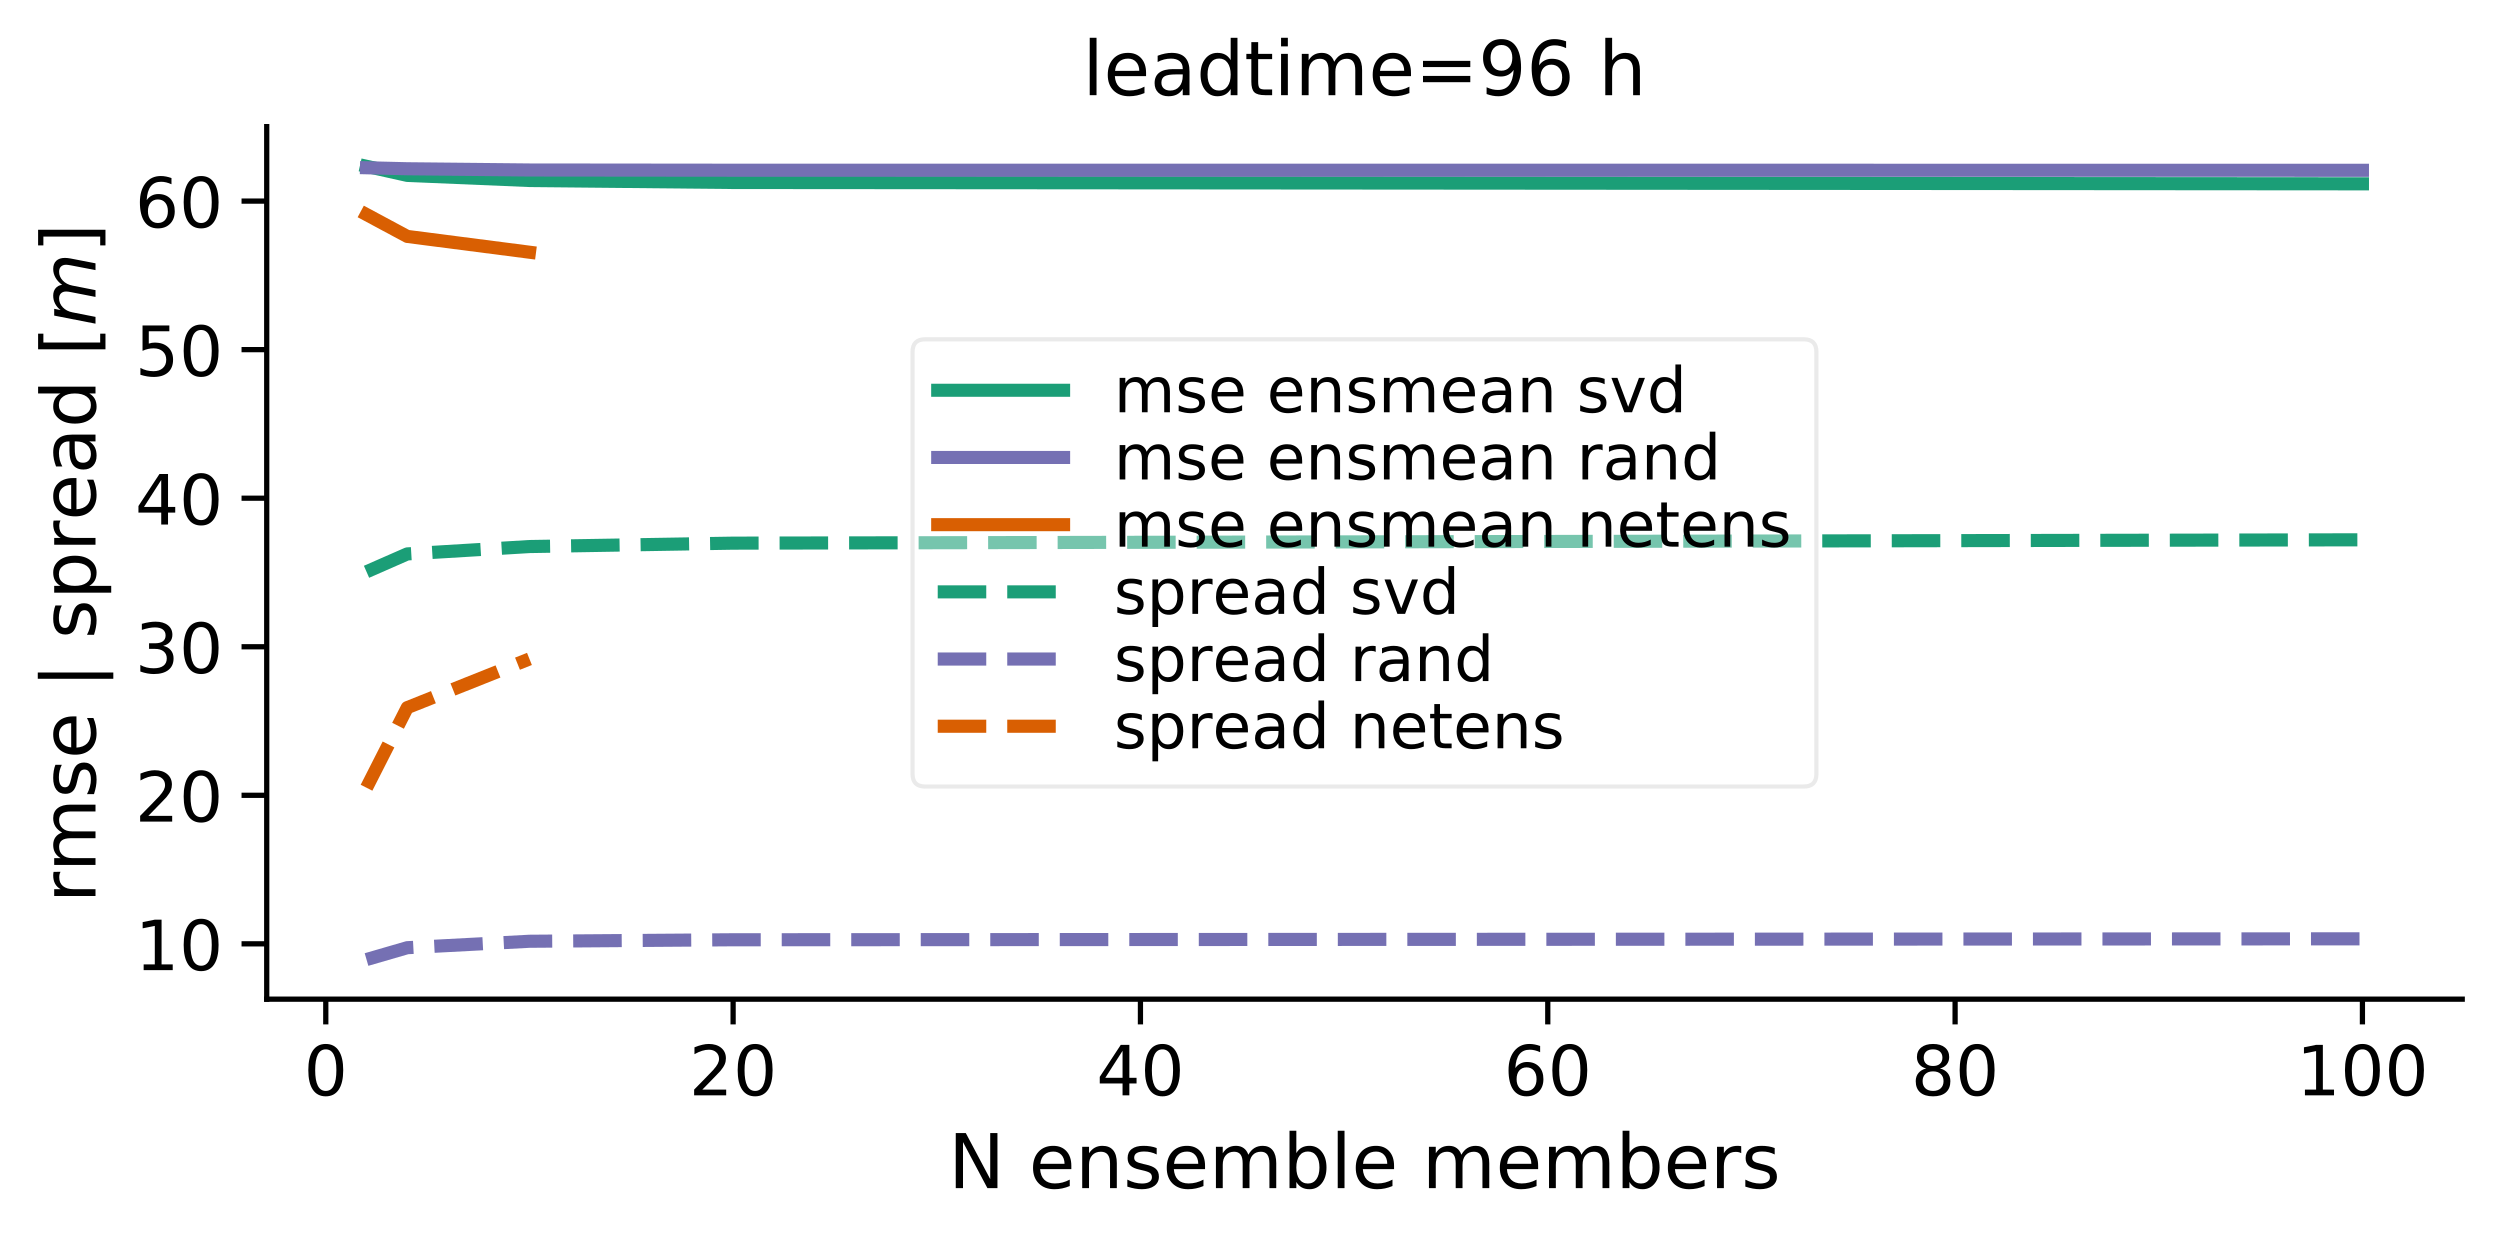 <?xml version="1.0" encoding="utf-8" standalone="no"?>
<!DOCTYPE svg PUBLIC "-//W3C//DTD SVG 1.1//EN"
  "http://www.w3.org/Graphics/SVG/1.1/DTD/svg11.dtd">
<!-- Created with matplotlib (https://matplotlib.org/) -->
<svg height="236.673pt" version="1.1" viewBox="0 0 476.541 236.673" width="476.541pt" xmlns="http://www.w3.org/2000/svg" xmlns:xlink="http://www.w3.org/1999/xlink">
 <defs>
  <style type="text/css">
*{stroke-linecap:butt;stroke-linejoin:round;}
  </style>
 </defs>
 <g id="figure_1">
  <g id="patch_1">
   <path d="M 0 236.673 
L 476.541 236.673 
L 476.541 0 
L 0 0 
z
" style="fill:#ffffff;"/>
  </g>
  <g id="axes_1">
   <g id="patch_2">
    <path d="M 50.841 190.462 
L 469.341 190.462 
L 469.341 24.142 
L 50.841 24.142 
z
" style="fill:#ffffff;"/>
   </g>
   <g id="matplotlib.axis_1">
    <g id="xtick_1">
     <g id="line2d_1">
      <defs>
       <path d="M 0 0 
L 0 4.8 
" id="m7d13ec1edf" style="stroke:#000000;"/>
      </defs>
      <g>
       <use style="stroke:#000000;" x="62.099" xlink:href="#m7d13ec1edf" y="190.462"/>
      </g>
     </g>
     <g id="text_1">
      <!-- 0 -->
      <defs>
       <path d="M 31.781 66.406 
Q 24.172 66.406 20.328 58.906 
Q 16.5 51.422 16.5 36.375 
Q 16.5 21.391 20.328 13.891 
Q 24.172 6.391 31.781 6.391 
Q 39.453 6.391 43.281 13.891 
Q 47.125 21.391 47.125 36.375 
Q 47.125 51.422 43.281 58.906 
Q 39.453 66.406 31.781 66.406 
z
M 31.781 74.219 
Q 44.047 74.219 50.516 64.516 
Q 56.984 54.828 56.984 36.375 
Q 56.984 17.969 50.516 8.266 
Q 44.047 -1.422 31.781 -1.422 
Q 19.531 -1.422 13.062 8.266 
Q 6.594 17.969 6.594 36.375 
Q 6.594 54.828 13.062 64.516 
Q 19.531 74.219 31.781 74.219 
z
" id="DejaVuSans-48"/>
      </defs>
      <g transform="translate(57.9 208.792)scale(0.132 -0.132)">
       <use xlink:href="#DejaVuSans-48"/>
      </g>
     </g>
    </g>
    <g id="xtick_2">
     <g id="line2d_2">
      <g>
       <use style="stroke:#000000;" x="139.743" xlink:href="#m7d13ec1edf" y="190.462"/>
      </g>
     </g>
     <g id="text_2">
      <!-- 20 -->
      <defs>
       <path d="M 19.188 8.297 
L 53.609 8.297 
L 53.609 0 
L 7.328 0 
L 7.328 8.297 
Q 12.938 14.109 22.625 23.891 
Q 32.328 33.688 34.812 36.531 
Q 39.547 41.844 41.422 45.531 
Q 43.312 49.219 43.312 52.781 
Q 43.312 58.594 39.234 62.25 
Q 35.156 65.922 28.609 65.922 
Q 23.969 65.922 18.812 64.312 
Q 13.672 62.703 7.812 59.422 
L 7.812 69.391 
Q 13.766 71.781 18.938 73 
Q 24.125 74.219 28.422 74.219 
Q 39.75 74.219 46.484 68.547 
Q 53.219 62.891 53.219 53.422 
Q 53.219 48.922 51.531 44.891 
Q 49.859 40.875 45.406 35.406 
Q 44.188 33.984 37.641 27.219 
Q 31.109 20.453 19.188 8.297 
z
" id="DejaVuSans-50"/>
      </defs>
      <g transform="translate(131.345 208.792)scale(0.132 -0.132)">
       <use xlink:href="#DejaVuSans-50"/>
       <use x="63.623" xlink:href="#DejaVuSans-48"/>
      </g>
     </g>
    </g>
    <g id="xtick_3">
     <g id="line2d_3">
      <g>
       <use style="stroke:#000000;" x="217.387" xlink:href="#m7d13ec1edf" y="190.462"/>
      </g>
     </g>
     <g id="text_3">
      <!-- 40 -->
      <defs>
       <path d="M 37.797 64.312 
L 12.891 25.391 
L 37.797 25.391 
z
M 35.203 72.906 
L 47.609 72.906 
L 47.609 25.391 
L 58.016 25.391 
L 58.016 17.188 
L 47.609 17.188 
L 47.609 0 
L 37.797 0 
L 37.797 17.188 
L 4.891 17.188 
L 4.891 26.703 
z
" id="DejaVuSans-52"/>
      </defs>
      <g transform="translate(208.988 208.792)scale(0.132 -0.132)">
       <use xlink:href="#DejaVuSans-52"/>
       <use x="63.623" xlink:href="#DejaVuSans-48"/>
      </g>
     </g>
    </g>
    <g id="xtick_4">
     <g id="line2d_4">
      <g>
       <use style="stroke:#000000;" x="295.031" xlink:href="#m7d13ec1edf" y="190.462"/>
      </g>
     </g>
     <g id="text_4">
      <!-- 60 -->
      <defs>
       <path d="M 33.016 40.375 
Q 26.375 40.375 22.484 35.828 
Q 18.609 31.297 18.609 23.391 
Q 18.609 15.531 22.484 10.953 
Q 26.375 6.391 33.016 6.391 
Q 39.656 6.391 43.531 10.953 
Q 47.406 15.531 47.406 23.391 
Q 47.406 31.297 43.531 35.828 
Q 39.656 40.375 33.016 40.375 
z
M 52.594 71.297 
L 52.594 62.312 
Q 48.875 64.062 45.094 64.984 
Q 41.312 65.922 37.594 65.922 
Q 27.828 65.922 22.672 59.328 
Q 17.531 52.734 16.797 39.406 
Q 19.672 43.656 24.016 45.922 
Q 28.375 48.188 33.594 48.188 
Q 44.578 48.188 50.953 41.516 
Q 57.328 34.859 57.328 23.391 
Q 57.328 12.156 50.688 5.359 
Q 44.047 -1.422 33.016 -1.422 
Q 20.359 -1.422 13.672 8.266 
Q 6.984 17.969 6.984 36.375 
Q 6.984 53.656 15.188 63.938 
Q 23.391 74.219 37.203 74.219 
Q 40.922 74.219 44.703 73.484 
Q 48.484 72.75 52.594 71.297 
z
" id="DejaVuSans-54"/>
      </defs>
      <g transform="translate(286.632 208.792)scale(0.132 -0.132)">
       <use xlink:href="#DejaVuSans-54"/>
       <use x="63.623" xlink:href="#DejaVuSans-48"/>
      </g>
     </g>
    </g>
    <g id="xtick_5">
     <g id="line2d_5">
      <g>
       <use style="stroke:#000000;" x="372.674" xlink:href="#m7d13ec1edf" y="190.462"/>
      </g>
     </g>
     <g id="text_5">
      <!-- 80 -->
      <defs>
       <path d="M 31.781 34.625 
Q 24.75 34.625 20.719 30.859 
Q 16.703 27.094 16.703 20.516 
Q 16.703 13.922 20.719 10.156 
Q 24.75 6.391 31.781 6.391 
Q 38.812 6.391 42.859 10.172 
Q 46.922 13.969 46.922 20.516 
Q 46.922 27.094 42.891 30.859 
Q 38.875 34.625 31.781 34.625 
z
M 21.922 38.812 
Q 15.578 40.375 12.031 44.719 
Q 8.5 49.078 8.5 55.328 
Q 8.5 64.062 14.719 69.141 
Q 20.953 74.219 31.781 74.219 
Q 42.672 74.219 48.875 69.141 
Q 55.078 64.062 55.078 55.328 
Q 55.078 49.078 51.531 44.719 
Q 48 40.375 41.703 38.812 
Q 48.828 37.156 52.797 32.312 
Q 56.781 27.484 56.781 20.516 
Q 56.781 9.906 50.312 4.234 
Q 43.844 -1.422 31.781 -1.422 
Q 19.734 -1.422 13.25 4.234 
Q 6.781 9.906 6.781 20.516 
Q 6.781 27.484 10.781 32.312 
Q 14.797 37.156 21.922 38.812 
z
M 18.312 54.391 
Q 18.312 48.734 21.844 45.562 
Q 25.391 42.391 31.781 42.391 
Q 38.141 42.391 41.719 45.562 
Q 45.312 48.734 45.312 54.391 
Q 45.312 60.062 41.719 63.234 
Q 38.141 66.406 31.781 66.406 
Q 25.391 66.406 21.844 63.234 
Q 18.312 60.062 18.312 54.391 
z
" id="DejaVuSans-56"/>
      </defs>
      <g transform="translate(364.276 208.792)scale(0.132 -0.132)">
       <use xlink:href="#DejaVuSans-56"/>
       <use x="63.623" xlink:href="#DejaVuSans-48"/>
      </g>
     </g>
    </g>
    <g id="xtick_6">
     <g id="line2d_6">
      <g>
       <use style="stroke:#000000;" x="450.318" xlink:href="#m7d13ec1edf" y="190.462"/>
      </g>
     </g>
     <g id="text_6">
      <!-- 100 -->
      <defs>
       <path d="M 12.406 8.297 
L 28.516 8.297 
L 28.516 63.922 
L 10.984 60.406 
L 10.984 69.391 
L 28.422 72.906 
L 38.281 72.906 
L 38.281 8.297 
L 54.391 8.297 
L 54.391 0 
L 12.406 0 
z
" id="DejaVuSans-49"/>
      </defs>
      <g transform="translate(437.721 208.792)scale(0.132 -0.132)">
       <use xlink:href="#DejaVuSans-49"/>
       <use x="63.623" xlink:href="#DejaVuSans-48"/>
       <use x="127.246" xlink:href="#DejaVuSans-48"/>
      </g>
     </g>
    </g>
    <g id="text_7">
     <!-- N ensemble members -->
     <defs>
      <path d="M 9.812 72.906 
L 23.094 72.906 
L 55.422 11.922 
L 55.422 72.906 
L 64.984 72.906 
L 64.984 0 
L 51.703 0 
L 19.391 60.984 
L 19.391 0 
L 9.812 0 
z
" id="DejaVuSans-78"/>
      <path id="DejaVuSans-32"/>
      <path d="M 56.203 29.594 
L 56.203 25.203 
L 14.891 25.203 
Q 15.484 15.922 20.484 11.062 
Q 25.484 6.203 34.422 6.203 
Q 39.594 6.203 44.453 7.469 
Q 49.312 8.734 54.109 11.281 
L 54.109 2.781 
Q 49.266 0.734 44.188 -0.344 
Q 39.109 -1.422 33.891 -1.422 
Q 20.797 -1.422 13.156 6.188 
Q 5.516 13.812 5.516 26.812 
Q 5.516 40.234 12.766 48.109 
Q 20.016 56 32.328 56 
Q 43.359 56 49.781 48.891 
Q 56.203 41.797 56.203 29.594 
z
M 47.219 32.234 
Q 47.125 39.594 43.094 43.984 
Q 39.062 48.391 32.422 48.391 
Q 24.906 48.391 20.391 44.141 
Q 15.875 39.891 15.188 32.172 
z
" id="DejaVuSans-101"/>
      <path d="M 54.891 33.016 
L 54.891 0 
L 45.906 0 
L 45.906 32.719 
Q 45.906 40.484 42.875 44.328 
Q 39.844 48.188 33.797 48.188 
Q 26.516 48.188 22.312 43.547 
Q 18.109 38.922 18.109 30.906 
L 18.109 0 
L 9.078 0 
L 9.078 54.688 
L 18.109 54.688 
L 18.109 46.188 
Q 21.344 51.125 25.703 53.562 
Q 30.078 56 35.797 56 
Q 45.219 56 50.047 50.172 
Q 54.891 44.344 54.891 33.016 
z
" id="DejaVuSans-110"/>
      <path d="M 44.281 53.078 
L 44.281 44.578 
Q 40.484 46.531 36.375 47.5 
Q 32.281 48.484 27.875 48.484 
Q 21.188 48.484 17.844 46.438 
Q 14.5 44.391 14.5 40.281 
Q 14.5 37.156 16.891 35.375 
Q 19.281 33.594 26.516 31.984 
L 29.594 31.297 
Q 39.156 29.25 43.188 25.516 
Q 47.219 21.781 47.219 15.094 
Q 47.219 7.469 41.188 3.016 
Q 35.156 -1.422 24.609 -1.422 
Q 20.219 -1.422 15.453 -0.562 
Q 10.688 0.297 5.422 2 
L 5.422 11.281 
Q 10.406 8.688 15.234 7.391 
Q 20.062 6.109 24.812 6.109 
Q 31.156 6.109 34.562 8.281 
Q 37.984 10.453 37.984 14.406 
Q 37.984 18.062 35.516 20.016 
Q 33.062 21.969 24.703 23.781 
L 21.578 24.516 
Q 13.234 26.266 9.516 29.906 
Q 5.812 33.547 5.812 39.891 
Q 5.812 47.609 11.281 51.797 
Q 16.75 56 26.812 56 
Q 31.781 56 36.172 55.266 
Q 40.578 54.547 44.281 53.078 
z
" id="DejaVuSans-115"/>
      <path d="M 52 44.188 
Q 55.375 50.25 60.062 53.125 
Q 64.75 56 71.094 56 
Q 79.641 56 84.281 50.016 
Q 88.922 44.047 88.922 33.016 
L 88.922 0 
L 79.891 0 
L 79.891 32.719 
Q 79.891 40.578 77.094 44.375 
Q 74.312 48.188 68.609 48.188 
Q 61.625 48.188 57.562 43.547 
Q 53.516 38.922 53.516 30.906 
L 53.516 0 
L 44.484 0 
L 44.484 32.719 
Q 44.484 40.625 41.703 44.406 
Q 38.922 48.188 33.109 48.188 
Q 26.219 48.188 22.156 43.531 
Q 18.109 38.875 18.109 30.906 
L 18.109 0 
L 9.078 0 
L 9.078 54.688 
L 18.109 54.688 
L 18.109 46.188 
Q 21.188 51.219 25.484 53.609 
Q 29.781 56 35.688 56 
Q 41.656 56 45.828 52.969 
Q 50 49.953 52 44.188 
z
" id="DejaVuSans-109"/>
      <path d="M 48.688 27.297 
Q 48.688 37.203 44.609 42.844 
Q 40.531 48.484 33.406 48.484 
Q 26.266 48.484 22.188 42.844 
Q 18.109 37.203 18.109 27.297 
Q 18.109 17.391 22.188 11.75 
Q 26.266 6.109 33.406 6.109 
Q 40.531 6.109 44.609 11.75 
Q 48.688 17.391 48.688 27.297 
z
M 18.109 46.391 
Q 20.953 51.266 25.266 53.625 
Q 29.594 56 35.594 56 
Q 45.562 56 51.781 48.094 
Q 58.016 40.188 58.016 27.297 
Q 58.016 14.406 51.781 6.484 
Q 45.562 -1.422 35.594 -1.422 
Q 29.594 -1.422 25.266 0.953 
Q 20.953 3.328 18.109 8.203 
L 18.109 0 
L 9.078 0 
L 9.078 75.984 
L 18.109 75.984 
z
" id="DejaVuSans-98"/>
      <path d="M 9.422 75.984 
L 18.406 75.984 
L 18.406 0 
L 9.422 0 
z
" id="DejaVuSans-108"/>
      <path d="M 41.109 46.297 
Q 39.594 47.172 37.812 47.578 
Q 36.031 48 33.891 48 
Q 26.266 48 22.188 43.047 
Q 18.109 38.094 18.109 28.812 
L 18.109 0 
L 9.078 0 
L 9.078 54.688 
L 18.109 54.688 
L 18.109 46.188 
Q 20.953 51.172 25.484 53.578 
Q 30.031 56 36.531 56 
Q 37.453 56 38.578 55.875 
Q 39.703 55.766 41.062 55.516 
z
" id="DejaVuSans-114"/>
     </defs>
     <g transform="translate(180.771 226.479)scale(0.144 -0.144)">
      <use xlink:href="#DejaVuSans-78"/>
      <use x="74.805" xlink:href="#DejaVuSans-32"/>
      <use x="106.592" xlink:href="#DejaVuSans-101"/>
      <use x="168.115" xlink:href="#DejaVuSans-110"/>
      <use x="231.494" xlink:href="#DejaVuSans-115"/>
      <use x="283.594" xlink:href="#DejaVuSans-101"/>
      <use x="345.117" xlink:href="#DejaVuSans-109"/>
      <use x="442.529" xlink:href="#DejaVuSans-98"/>
      <use x="506.006" xlink:href="#DejaVuSans-108"/>
      <use x="533.789" xlink:href="#DejaVuSans-101"/>
      <use x="595.312" xlink:href="#DejaVuSans-32"/>
      <use x="627.1" xlink:href="#DejaVuSans-109"/>
      <use x="724.512" xlink:href="#DejaVuSans-101"/>
      <use x="786.035" xlink:href="#DejaVuSans-109"/>
      <use x="883.447" xlink:href="#DejaVuSans-98"/>
      <use x="946.924" xlink:href="#DejaVuSans-101"/>
      <use x="1008.447" xlink:href="#DejaVuSans-114"/>
      <use x="1049.561" xlink:href="#DejaVuSans-115"/>
     </g>
    </g>
   </g>
   <g id="matplotlib.axis_2">
    <g id="ytick_1">
     <g id="line2d_7">
      <defs>
       <path d="M 0 0 
L -4.8 0 
" id="ma18603f7b4" style="stroke:#000000;"/>
      </defs>
      <g>
       <use style="stroke:#000000;" x="50.841" xlink:href="#ma18603f7b4" y="179.913"/>
      </g>
     </g>
     <g id="text_8">
      <!-- 10 -->
      <g transform="translate(25.744 184.928)scale(0.132 -0.132)">
       <use xlink:href="#DejaVuSans-49"/>
       <use x="63.623" xlink:href="#DejaVuSans-48"/>
      </g>
     </g>
    </g>
    <g id="ytick_2">
     <g id="line2d_8">
      <g>
       <use style="stroke:#000000;" x="50.841" xlink:href="#ma18603f7b4" y="151.597"/>
      </g>
     </g>
     <g id="text_9">
      <!-- 20 -->
      <g transform="translate(25.744 156.612)scale(0.132 -0.132)">
       <use xlink:href="#DejaVuSans-50"/>
       <use x="63.623" xlink:href="#DejaVuSans-48"/>
      </g>
     </g>
    </g>
    <g id="ytick_3">
     <g id="line2d_9">
      <g>
       <use style="stroke:#000000;" x="50.841" xlink:href="#ma18603f7b4" y="123.281"/>
      </g>
     </g>
     <g id="text_10">
      <!-- 30 -->
      <defs>
       <path d="M 40.578 39.312 
Q 47.656 37.797 51.625 33 
Q 55.609 28.219 55.609 21.188 
Q 55.609 10.406 48.188 4.484 
Q 40.766 -1.422 27.094 -1.422 
Q 22.516 -1.422 17.656 -0.516 
Q 12.797 0.391 7.625 2.203 
L 7.625 11.719 
Q 11.719 9.328 16.594 8.109 
Q 21.484 6.891 26.812 6.891 
Q 36.078 6.891 40.938 10.547 
Q 45.797 14.203 45.797 21.188 
Q 45.797 27.641 41.281 31.266 
Q 36.766 34.906 28.719 34.906 
L 20.219 34.906 
L 20.219 43.016 
L 29.109 43.016 
Q 36.375 43.016 40.234 45.922 
Q 44.094 48.828 44.094 54.297 
Q 44.094 59.906 40.109 62.906 
Q 36.141 65.922 28.719 65.922 
Q 24.656 65.922 20.016 65.031 
Q 15.375 64.156 9.812 62.312 
L 9.812 71.094 
Q 15.438 72.656 20.344 73.438 
Q 25.25 74.219 29.594 74.219 
Q 40.828 74.219 47.359 69.109 
Q 53.906 64.016 53.906 55.328 
Q 53.906 49.266 50.438 45.094 
Q 46.969 40.922 40.578 39.312 
z
" id="DejaVuSans-51"/>
      </defs>
      <g transform="translate(25.744 128.296)scale(0.132 -0.132)">
       <use xlink:href="#DejaVuSans-51"/>
       <use x="63.623" xlink:href="#DejaVuSans-48"/>
      </g>
     </g>
    </g>
    <g id="ytick_4">
     <g id="line2d_10">
      <g>
       <use style="stroke:#000000;" x="50.841" xlink:href="#ma18603f7b4" y="94.966"/>
      </g>
     </g>
     <g id="text_11">
      <!-- 40 -->
      <g transform="translate(25.744 99.981)scale(0.132 -0.132)">
       <use xlink:href="#DejaVuSans-52"/>
       <use x="63.623" xlink:href="#DejaVuSans-48"/>
      </g>
     </g>
    </g>
    <g id="ytick_5">
     <g id="line2d_11">
      <g>
       <use style="stroke:#000000;" x="50.841" xlink:href="#ma18603f7b4" y="66.65"/>
      </g>
     </g>
     <g id="text_12">
      <!-- 50 -->
      <defs>
       <path d="M 10.797 72.906 
L 49.516 72.906 
L 49.516 64.594 
L 19.828 64.594 
L 19.828 46.734 
Q 21.969 47.469 24.109 47.828 
Q 26.266 48.188 28.422 48.188 
Q 40.625 48.188 47.75 41.5 
Q 54.891 34.812 54.891 23.391 
Q 54.891 11.625 47.562 5.094 
Q 40.234 -1.422 26.906 -1.422 
Q 22.312 -1.422 17.547 -0.641 
Q 12.797 0.141 7.719 1.703 
L 7.719 11.625 
Q 12.109 9.234 16.797 8.062 
Q 21.484 6.891 26.703 6.891 
Q 35.156 6.891 40.078 11.328 
Q 45.016 15.766 45.016 23.391 
Q 45.016 31 40.078 35.438 
Q 35.156 39.891 26.703 39.891 
Q 22.75 39.891 18.812 39.016 
Q 14.891 38.141 10.797 36.281 
z
" id="DejaVuSans-53"/>
      </defs>
      <g transform="translate(25.744 71.665)scale(0.132 -0.132)">
       <use xlink:href="#DejaVuSans-53"/>
       <use x="63.623" xlink:href="#DejaVuSans-48"/>
      </g>
     </g>
    </g>
    <g id="ytick_6">
     <g id="line2d_12">
      <g>
       <use style="stroke:#000000;" x="50.841" xlink:href="#ma18603f7b4" y="38.334"/>
      </g>
     </g>
     <g id="text_13">
      <!-- 60 -->
      <g transform="translate(25.744 43.349)scale(0.132 -0.132)">
       <use xlink:href="#DejaVuSans-54"/>
       <use x="63.623" xlink:href="#DejaVuSans-48"/>
      </g>
     </g>
    </g>
    <g id="text_14">
     <!-- rmse | spread [$m$] -->
     <defs>
      <path d="M 21 76.422 
L 21 -23.578 
L 12.703 -23.578 
L 12.703 76.422 
z
" id="DejaVuSans-124"/>
      <path d="M 18.109 8.203 
L 18.109 -20.797 
L 9.078 -20.797 
L 9.078 54.688 
L 18.109 54.688 
L 18.109 46.391 
Q 20.953 51.266 25.266 53.625 
Q 29.594 56 35.594 56 
Q 45.562 56 51.781 48.094 
Q 58.016 40.188 58.016 27.297 
Q 58.016 14.406 51.781 6.484 
Q 45.562 -1.422 35.594 -1.422 
Q 29.594 -1.422 25.266 0.953 
Q 20.953 3.328 18.109 8.203 
z
M 48.688 27.297 
Q 48.688 37.203 44.609 42.844 
Q 40.531 48.484 33.406 48.484 
Q 26.266 48.484 22.188 42.844 
Q 18.109 37.203 18.109 27.297 
Q 18.109 17.391 22.188 11.75 
Q 26.266 6.109 33.406 6.109 
Q 40.531 6.109 44.609 11.75 
Q 48.688 17.391 48.688 27.297 
z
" id="DejaVuSans-112"/>
      <path d="M 34.281 27.484 
Q 23.391 27.484 19.188 25 
Q 14.984 22.516 14.984 16.5 
Q 14.984 11.719 18.141 8.906 
Q 21.297 6.109 26.703 6.109 
Q 34.188 6.109 38.703 11.406 
Q 43.219 16.703 43.219 25.484 
L 43.219 27.484 
z
M 52.203 31.203 
L 52.203 0 
L 43.219 0 
L 43.219 8.297 
Q 40.141 3.328 35.547 0.953 
Q 30.953 -1.422 24.312 -1.422 
Q 15.922 -1.422 10.953 3.297 
Q 6 8.016 6 15.922 
Q 6 25.141 12.172 29.828 
Q 18.359 34.516 30.609 34.516 
L 43.219 34.516 
L 43.219 35.406 
Q 43.219 41.609 39.141 45 
Q 35.062 48.391 27.688 48.391 
Q 23 48.391 18.547 47.266 
Q 14.109 46.141 10.016 43.891 
L 10.016 52.203 
Q 14.938 54.109 19.578 55.047 
Q 24.219 56 28.609 56 
Q 40.484 56 46.344 49.844 
Q 52.203 43.703 52.203 31.203 
z
" id="DejaVuSans-97"/>
      <path d="M 45.406 46.391 
L 45.406 75.984 
L 54.391 75.984 
L 54.391 0 
L 45.406 0 
L 45.406 8.203 
Q 42.578 3.328 38.25 0.953 
Q 33.938 -1.422 27.875 -1.422 
Q 17.969 -1.422 11.734 6.484 
Q 5.516 14.406 5.516 27.297 
Q 5.516 40.188 11.734 48.094 
Q 17.969 56 27.875 56 
Q 33.938 56 38.25 53.625 
Q 42.578 51.266 45.406 46.391 
z
M 14.797 27.297 
Q 14.797 17.391 18.875 11.75 
Q 22.953 6.109 30.078 6.109 
Q 37.203 6.109 41.297 11.75 
Q 45.406 17.391 45.406 27.297 
Q 45.406 37.203 41.297 42.844 
Q 37.203 48.484 30.078 48.484 
Q 22.953 48.484 18.875 42.844 
Q 14.797 37.203 14.797 27.297 
z
" id="DejaVuSans-100"/>
      <path d="M 8.594 75.984 
L 29.297 75.984 
L 29.297 69 
L 17.578 69 
L 17.578 -6.203 
L 29.297 -6.203 
L 29.297 -13.188 
L 8.594 -13.188 
z
" id="DejaVuSans-91"/>
      <path d="M 89.797 33.016 
L 83.406 0 
L 74.422 0 
L 80.719 32.719 
Q 81.109 34.812 81.297 36.328 
Q 81.5 37.844 81.5 38.922 
Q 81.5 43.312 79.047 45.75 
Q 76.609 48.188 72.219 48.188 
Q 65.672 48.188 60.547 43.281 
Q 55.422 38.375 53.906 30.516 
L 47.906 0 
L 38.922 0 
L 45.312 32.719 
Q 45.703 34.516 45.891 36.047 
Q 46.094 37.594 46.094 38.812 
Q 46.094 43.266 43.656 45.719 
Q 41.219 48.188 36.922 48.188 
Q 30.281 48.188 25.141 43.281 
Q 20.016 38.375 18.5 30.516 
L 12.5 0 
L 3.516 0 
L 14.203 54.688 
L 23.188 54.688 
L 21.484 46.188 
Q 25.141 50.984 30.047 53.484 
Q 34.969 56 40.578 56 
Q 46.531 56 50.359 52.875 
Q 54.203 49.75 54.984 44.188 
Q 59.078 49.953 64.469 52.969 
Q 69.875 56 75.875 56 
Q 82.906 56 86.734 51.953 
Q 90.578 47.906 90.578 40.484 
Q 90.578 38.875 90.375 36.938 
Q 90.188 35.016 89.797 33.016 
z
" id="DejaVuSans-Oblique-109"/>
      <path d="M 30.422 75.984 
L 30.422 -13.188 
L 9.719 -13.188 
L 9.719 -6.203 
L 21.391 -6.203 
L 21.391 69 
L 9.719 69 
L 9.719 75.984 
z
" id="DejaVuSans-93"/>
     </defs>
     <g transform="translate(18.288 172.102)rotate(-90)scale(0.144 -0.144)">
      <use transform="translate(0 0.578)" xlink:href="#DejaVuSans-114"/>
      <use transform="translate(41.113 0.578)" xlink:href="#DejaVuSans-109"/>
      <use transform="translate(138.525 0.578)" xlink:href="#DejaVuSans-115"/>
      <use transform="translate(190.625 0.578)" xlink:href="#DejaVuSans-101"/>
      <use transform="translate(252.148 0.578)" xlink:href="#DejaVuSans-32"/>
      <use transform="translate(283.936 0.578)" xlink:href="#DejaVuSans-124"/>
      <use transform="translate(317.627 0.578)" xlink:href="#DejaVuSans-32"/>
      <use transform="translate(349.414 0.578)" xlink:href="#DejaVuSans-115"/>
      <use transform="translate(401.514 0.578)" xlink:href="#DejaVuSans-112"/>
      <use transform="translate(464.99 0.578)" xlink:href="#DejaVuSans-114"/>
      <use transform="translate(506.104 0.578)" xlink:href="#DejaVuSans-101"/>
      <use transform="translate(567.627 0.578)" xlink:href="#DejaVuSans-97"/>
      <use transform="translate(628.906 0.578)" xlink:href="#DejaVuSans-100"/>
      <use transform="translate(692.383 0.578)" xlink:href="#DejaVuSans-32"/>
      <use transform="translate(724.17 0.578)" xlink:href="#DejaVuSans-91"/>
      <use transform="translate(763.184 0.578)" xlink:href="#DejaVuSans-Oblique-109"/>
      <use transform="translate(860.596 0.578)" xlink:href="#DejaVuSans-93"/>
     </g>
    </g>
   </g>
   <g id="line2d_13">
    <path clip-path="url(#pd32f6e77c0)" d="M 69.864 31.702 
L 77.628 33.432 
L 100.921 34.406 
L 139.743 34.786 
L 450.318 35.041 
" style="fill:none;stroke:#1b9e77;stroke-linecap:square;stroke-width:2.5;"/>
   </g>
   <g id="line2d_14">
    <path clip-path="url(#pd32f6e77c0)" d="M 69.864 31.978 
L 77.628 32.167 
L 100.921 32.403 
L 139.743 32.446 
L 450.318 32.458 
" style="fill:none;stroke:#7570b3;stroke-linecap:square;stroke-width:2.5;"/>
   </g>
   <g id="line2d_15">
    <path clip-path="url(#pd32f6e77c0)" d="M 69.864 40.896 
L 77.628 45.065 
L 100.921 48.075 
" style="fill:none;stroke:#d95f02;stroke-linecap:square;stroke-width:2.5;"/>
   </g>
   <g id="line2d_16">
    <path clip-path="url(#pd32f6e77c0)" d="M 69.864 108.992 
L 77.628 105.586 
L 100.921 104.181 
L 139.743 103.534 
L 450.318 102.894 
" style="fill:none;stroke:#1b9e77;stroke-dasharray:9.25,4;stroke-dashoffset:0;stroke-width:2.5;"/>
   </g>
   <g id="line2d_17">
    <path clip-path="url(#pd32f6e77c0)" d="M 69.864 182.902 
L 77.628 180.647 
L 100.921 179.42 
L 139.743 179.134 
L 450.318 178.954 
" style="fill:none;stroke:#7570b3;stroke-dasharray:9.25,4;stroke-dashoffset:0;stroke-width:2.5;"/>
   </g>
   <g id="line2d_18">
    <path clip-path="url(#pd32f6e77c0)" d="M 69.864 150.155 
L 77.628 134.886 
L 100.921 125.601 
" style="fill:none;stroke:#d95f02;stroke-dasharray:9.25,4;stroke-dashoffset:0;stroke-width:2.5;"/>
   </g>
   <g id="patch_3">
    <path d="M 50.841 190.462 
L 50.841 24.142 
" style="fill:none;stroke:#000000;stroke-linecap:square;stroke-linejoin:miter;"/>
   </g>
   <g id="patch_4">
    <path d="M 50.841 190.462 
L 469.341 190.462 
" style="fill:none;stroke:#000000;stroke-linecap:square;stroke-linejoin:miter;"/>
   </g>
   <g id="text_15">
    <!-- leadtime=96 h -->
    <defs>
     <path d="M 18.312 70.219 
L 18.312 54.688 
L 36.812 54.688 
L 36.812 47.703 
L 18.312 47.703 
L 18.312 18.016 
Q 18.312 11.328 20.141 9.422 
Q 21.969 7.516 27.594 7.516 
L 36.812 7.516 
L 36.812 0 
L 27.594 0 
Q 17.188 0 13.234 3.875 
Q 9.281 7.766 9.281 18.016 
L 9.281 47.703 
L 2.688 47.703 
L 2.688 54.688 
L 9.281 54.688 
L 9.281 70.219 
z
" id="DejaVuSans-116"/>
     <path d="M 9.422 54.688 
L 18.406 54.688 
L 18.406 0 
L 9.422 0 
z
M 9.422 75.984 
L 18.406 75.984 
L 18.406 64.594 
L 9.422 64.594 
z
" id="DejaVuSans-105"/>
     <path d="M 10.594 45.406 
L 73.188 45.406 
L 73.188 37.203 
L 10.594 37.203 
z
M 10.594 25.484 
L 73.188 25.484 
L 73.188 17.188 
L 10.594 17.188 
z
" id="DejaVuSans-61"/>
     <path d="M 10.984 1.516 
L 10.984 10.5 
Q 14.703 8.734 18.5 7.812 
Q 22.312 6.891 25.984 6.891 
Q 35.75 6.891 40.891 13.453 
Q 46.047 20.016 46.781 33.406 
Q 43.953 29.203 39.594 26.953 
Q 35.25 24.703 29.984 24.703 
Q 19.047 24.703 12.672 31.312 
Q 6.297 37.938 6.297 49.422 
Q 6.297 60.641 12.938 67.422 
Q 19.578 74.219 30.609 74.219 
Q 43.266 74.219 49.922 64.516 
Q 56.594 54.828 56.594 36.375 
Q 56.594 19.141 48.406 8.859 
Q 40.234 -1.422 26.422 -1.422 
Q 22.703 -1.422 18.891 -0.688 
Q 15.094 0.047 10.984 1.516 
z
M 30.609 32.422 
Q 37.25 32.422 41.125 36.953 
Q 45.016 41.5 45.016 49.422 
Q 45.016 57.281 41.125 61.844 
Q 37.25 66.406 30.609 66.406 
Q 23.969 66.406 20.094 61.844 
Q 16.219 57.281 16.219 49.422 
Q 16.219 41.5 20.094 36.953 
Q 23.969 32.422 30.609 32.422 
z
" id="DejaVuSans-57"/>
     <path d="M 54.891 33.016 
L 54.891 0 
L 45.906 0 
L 45.906 32.719 
Q 45.906 40.484 42.875 44.328 
Q 39.844 48.188 33.797 48.188 
Q 26.516 48.188 22.312 43.547 
Q 18.109 38.922 18.109 30.906 
L 18.109 0 
L 9.078 0 
L 9.078 75.984 
L 18.109 75.984 
L 18.109 46.188 
Q 21.344 51.125 25.703 53.562 
Q 30.078 56 35.797 56 
Q 45.219 56 50.047 50.172 
Q 54.891 44.344 54.891 33.016 
z
" id="DejaVuSans-104"/>
    </defs>
    <g transform="translate(206.364 18.142)scale(0.144 -0.144)">
     <use xlink:href="#DejaVuSans-108"/>
     <use x="27.783" xlink:href="#DejaVuSans-101"/>
     <use x="89.307" xlink:href="#DejaVuSans-97"/>
     <use x="150.586" xlink:href="#DejaVuSans-100"/>
     <use x="214.062" xlink:href="#DejaVuSans-116"/>
     <use x="253.271" xlink:href="#DejaVuSans-105"/>
     <use x="281.055" xlink:href="#DejaVuSans-109"/>
     <use x="378.467" xlink:href="#DejaVuSans-101"/>
     <use x="439.99" xlink:href="#DejaVuSans-61"/>
     <use x="523.779" xlink:href="#DejaVuSans-57"/>
     <use x="587.402" xlink:href="#DejaVuSans-54"/>
     <use x="651.025" xlink:href="#DejaVuSans-32"/>
     <use x="682.812" xlink:href="#DejaVuSans-104"/>
    </g>
   </g>
   <g id="legend_1">
    <g id="patch_5">
     <path d="M 176.347 149.926 
L 343.835 149.926 
Q 346.234 149.926 346.234 147.527 
L 346.234 67.077 
Q 346.234 64.678 343.835 64.678 
L 176.347 64.678 
Q 173.948 64.678 173.948 67.077 
L 173.948 147.527 
Q 173.948 149.926 176.347 149.926 
z
" style="fill:#ffffff;opacity:0.4;stroke:#cccccc;stroke-linejoin:miter;stroke-width:0.8;"/>
    </g>
    <g id="line2d_19">
     <path d="M 178.746 74.392 
L 202.736 74.392 
" style="fill:none;stroke:#1b9e77;stroke-linecap:square;stroke-width:2.5;"/>
    </g>
    <g id="line2d_20"/>
    <g id="text_16">
     <!-- mse ensmean svd -->
     <defs>
      <path d="M 2.984 54.688 
L 12.5 54.688 
L 29.594 8.797 
L 46.688 54.688 
L 56.203 54.688 
L 35.688 0 
L 23.484 0 
z
" id="DejaVuSans-118"/>
     </defs>
     <g transform="translate(212.332 78.59)scale(0.12 -0.12)">
      <use xlink:href="#DejaVuSans-109"/>
      <use x="97.412" xlink:href="#DejaVuSans-115"/>
      <use x="149.512" xlink:href="#DejaVuSans-101"/>
      <use x="211.035" xlink:href="#DejaVuSans-32"/>
      <use x="242.822" xlink:href="#DejaVuSans-101"/>
      <use x="304.346" xlink:href="#DejaVuSans-110"/>
      <use x="367.725" xlink:href="#DejaVuSans-115"/>
      <use x="419.824" xlink:href="#DejaVuSans-109"/>
      <use x="517.236" xlink:href="#DejaVuSans-101"/>
      <use x="578.76" xlink:href="#DejaVuSans-97"/>
      <use x="640.039" xlink:href="#DejaVuSans-110"/>
      <use x="703.418" xlink:href="#DejaVuSans-32"/>
      <use x="735.205" xlink:href="#DejaVuSans-115"/>
      <use x="787.305" xlink:href="#DejaVuSans-118"/>
      <use x="846.484" xlink:href="#DejaVuSans-100"/>
     </g>
    </g>
    <g id="line2d_21">
     <path d="M 178.746 87.2 
L 202.736 87.2 
" style="fill:none;stroke:#7570b3;stroke-linecap:square;stroke-width:2.5;"/>
    </g>
    <g id="line2d_22"/>
    <g id="text_17">
     <!-- mse ensmean rand -->
     <g transform="translate(212.332 91.399)scale(0.12 -0.12)">
      <use xlink:href="#DejaVuSans-109"/>
      <use x="97.412" xlink:href="#DejaVuSans-115"/>
      <use x="149.512" xlink:href="#DejaVuSans-101"/>
      <use x="211.035" xlink:href="#DejaVuSans-32"/>
      <use x="242.822" xlink:href="#DejaVuSans-101"/>
      <use x="304.346" xlink:href="#DejaVuSans-110"/>
      <use x="367.725" xlink:href="#DejaVuSans-115"/>
      <use x="419.824" xlink:href="#DejaVuSans-109"/>
      <use x="517.236" xlink:href="#DejaVuSans-101"/>
      <use x="578.76" xlink:href="#DejaVuSans-97"/>
      <use x="640.039" xlink:href="#DejaVuSans-110"/>
      <use x="703.418" xlink:href="#DejaVuSans-32"/>
      <use x="735.205" xlink:href="#DejaVuSans-114"/>
      <use x="776.318" xlink:href="#DejaVuSans-97"/>
      <use x="837.598" xlink:href="#DejaVuSans-110"/>
      <use x="900.977" xlink:href="#DejaVuSans-100"/>
     </g>
    </g>
    <g id="line2d_23">
     <path d="M 178.746 100.009 
L 202.736 100.009 
" style="fill:none;stroke:#d95f02;stroke-linecap:square;stroke-width:2.5;"/>
    </g>
    <g id="line2d_24"/>
    <g id="text_18">
     <!-- mse ensmean netens -->
     <g transform="translate(212.332 104.207)scale(0.12 -0.12)">
      <use xlink:href="#DejaVuSans-109"/>
      <use x="97.412" xlink:href="#DejaVuSans-115"/>
      <use x="149.512" xlink:href="#DejaVuSans-101"/>
      <use x="211.035" xlink:href="#DejaVuSans-32"/>
      <use x="242.822" xlink:href="#DejaVuSans-101"/>
      <use x="304.346" xlink:href="#DejaVuSans-110"/>
      <use x="367.725" xlink:href="#DejaVuSans-115"/>
      <use x="419.824" xlink:href="#DejaVuSans-109"/>
      <use x="517.236" xlink:href="#DejaVuSans-101"/>
      <use x="578.76" xlink:href="#DejaVuSans-97"/>
      <use x="640.039" xlink:href="#DejaVuSans-110"/>
      <use x="703.418" xlink:href="#DejaVuSans-32"/>
      <use x="735.205" xlink:href="#DejaVuSans-110"/>
      <use x="798.584" xlink:href="#DejaVuSans-101"/>
      <use x="860.107" xlink:href="#DejaVuSans-116"/>
      <use x="899.316" xlink:href="#DejaVuSans-101"/>
      <use x="960.84" xlink:href="#DejaVuSans-110"/>
      <use x="1024.219" xlink:href="#DejaVuSans-115"/>
     </g>
    </g>
    <g id="line2d_25">
     <path d="M 178.746 112.818 
L 202.736 112.818 
" style="fill:none;stroke:#1b9e77;stroke-dasharray:9.25,4;stroke-dashoffset:0;stroke-width:2.5;"/>
    </g>
    <g id="line2d_26"/>
    <g id="text_19">
     <!-- spread svd -->
     <g transform="translate(212.332 117.016)scale(0.12 -0.12)">
      <use xlink:href="#DejaVuSans-115"/>
      <use x="52.1" xlink:href="#DejaVuSans-112"/>
      <use x="115.576" xlink:href="#DejaVuSans-114"/>
      <use x="156.658" xlink:href="#DejaVuSans-101"/>
      <use x="218.182" xlink:href="#DejaVuSans-97"/>
      <use x="279.461" xlink:href="#DejaVuSans-100"/>
      <use x="342.938" xlink:href="#DejaVuSans-32"/>
      <use x="374.725" xlink:href="#DejaVuSans-115"/>
      <use x="426.824" xlink:href="#DejaVuSans-118"/>
      <use x="486.004" xlink:href="#DejaVuSans-100"/>
     </g>
    </g>
    <g id="line2d_27">
     <path d="M 178.746 125.626 
L 202.736 125.626 
" style="fill:none;stroke:#7570b3;stroke-dasharray:9.25,4;stroke-dashoffset:0;stroke-width:2.5;"/>
    </g>
    <g id="line2d_28"/>
    <g id="text_20">
     <!-- spread rand -->
     <g transform="translate(212.332 129.825)scale(0.12 -0.12)">
      <use xlink:href="#DejaVuSans-115"/>
      <use x="52.1" xlink:href="#DejaVuSans-112"/>
      <use x="115.576" xlink:href="#DejaVuSans-114"/>
      <use x="156.658" xlink:href="#DejaVuSans-101"/>
      <use x="218.182" xlink:href="#DejaVuSans-97"/>
      <use x="279.461" xlink:href="#DejaVuSans-100"/>
      <use x="342.938" xlink:href="#DejaVuSans-32"/>
      <use x="374.725" xlink:href="#DejaVuSans-114"/>
      <use x="415.838" xlink:href="#DejaVuSans-97"/>
      <use x="477.117" xlink:href="#DejaVuSans-110"/>
      <use x="540.496" xlink:href="#DejaVuSans-100"/>
     </g>
    </g>
    <g id="line2d_29">
     <path d="M 178.746 138.435 
L 202.736 138.435 
" style="fill:none;stroke:#d95f02;stroke-dasharray:9.25,4;stroke-dashoffset:0;stroke-width:2.5;"/>
    </g>
    <g id="line2d_30"/>
    <g id="text_21">
     <!-- spread netens -->
     <g transform="translate(212.332 142.633)scale(0.12 -0.12)">
      <use xlink:href="#DejaVuSans-115"/>
      <use x="52.1" xlink:href="#DejaVuSans-112"/>
      <use x="115.576" xlink:href="#DejaVuSans-114"/>
      <use x="156.658" xlink:href="#DejaVuSans-101"/>
      <use x="218.182" xlink:href="#DejaVuSans-97"/>
      <use x="279.461" xlink:href="#DejaVuSans-100"/>
      <use x="342.938" xlink:href="#DejaVuSans-32"/>
      <use x="374.725" xlink:href="#DejaVuSans-110"/>
      <use x="438.104" xlink:href="#DejaVuSans-101"/>
      <use x="499.627" xlink:href="#DejaVuSans-116"/>
      <use x="538.836" xlink:href="#DejaVuSans-101"/>
      <use x="600.359" xlink:href="#DejaVuSans-110"/>
      <use x="663.738" xlink:href="#DejaVuSans-115"/>
     </g>
    </g>
   </g>
  </g>
 </g>
 <defs>
  <clipPath id="pd32f6e77c0">
   <rect height="166.32" width="418.5" x="50.841" y="24.142"/>
  </clipPath>
 </defs>
</svg>
